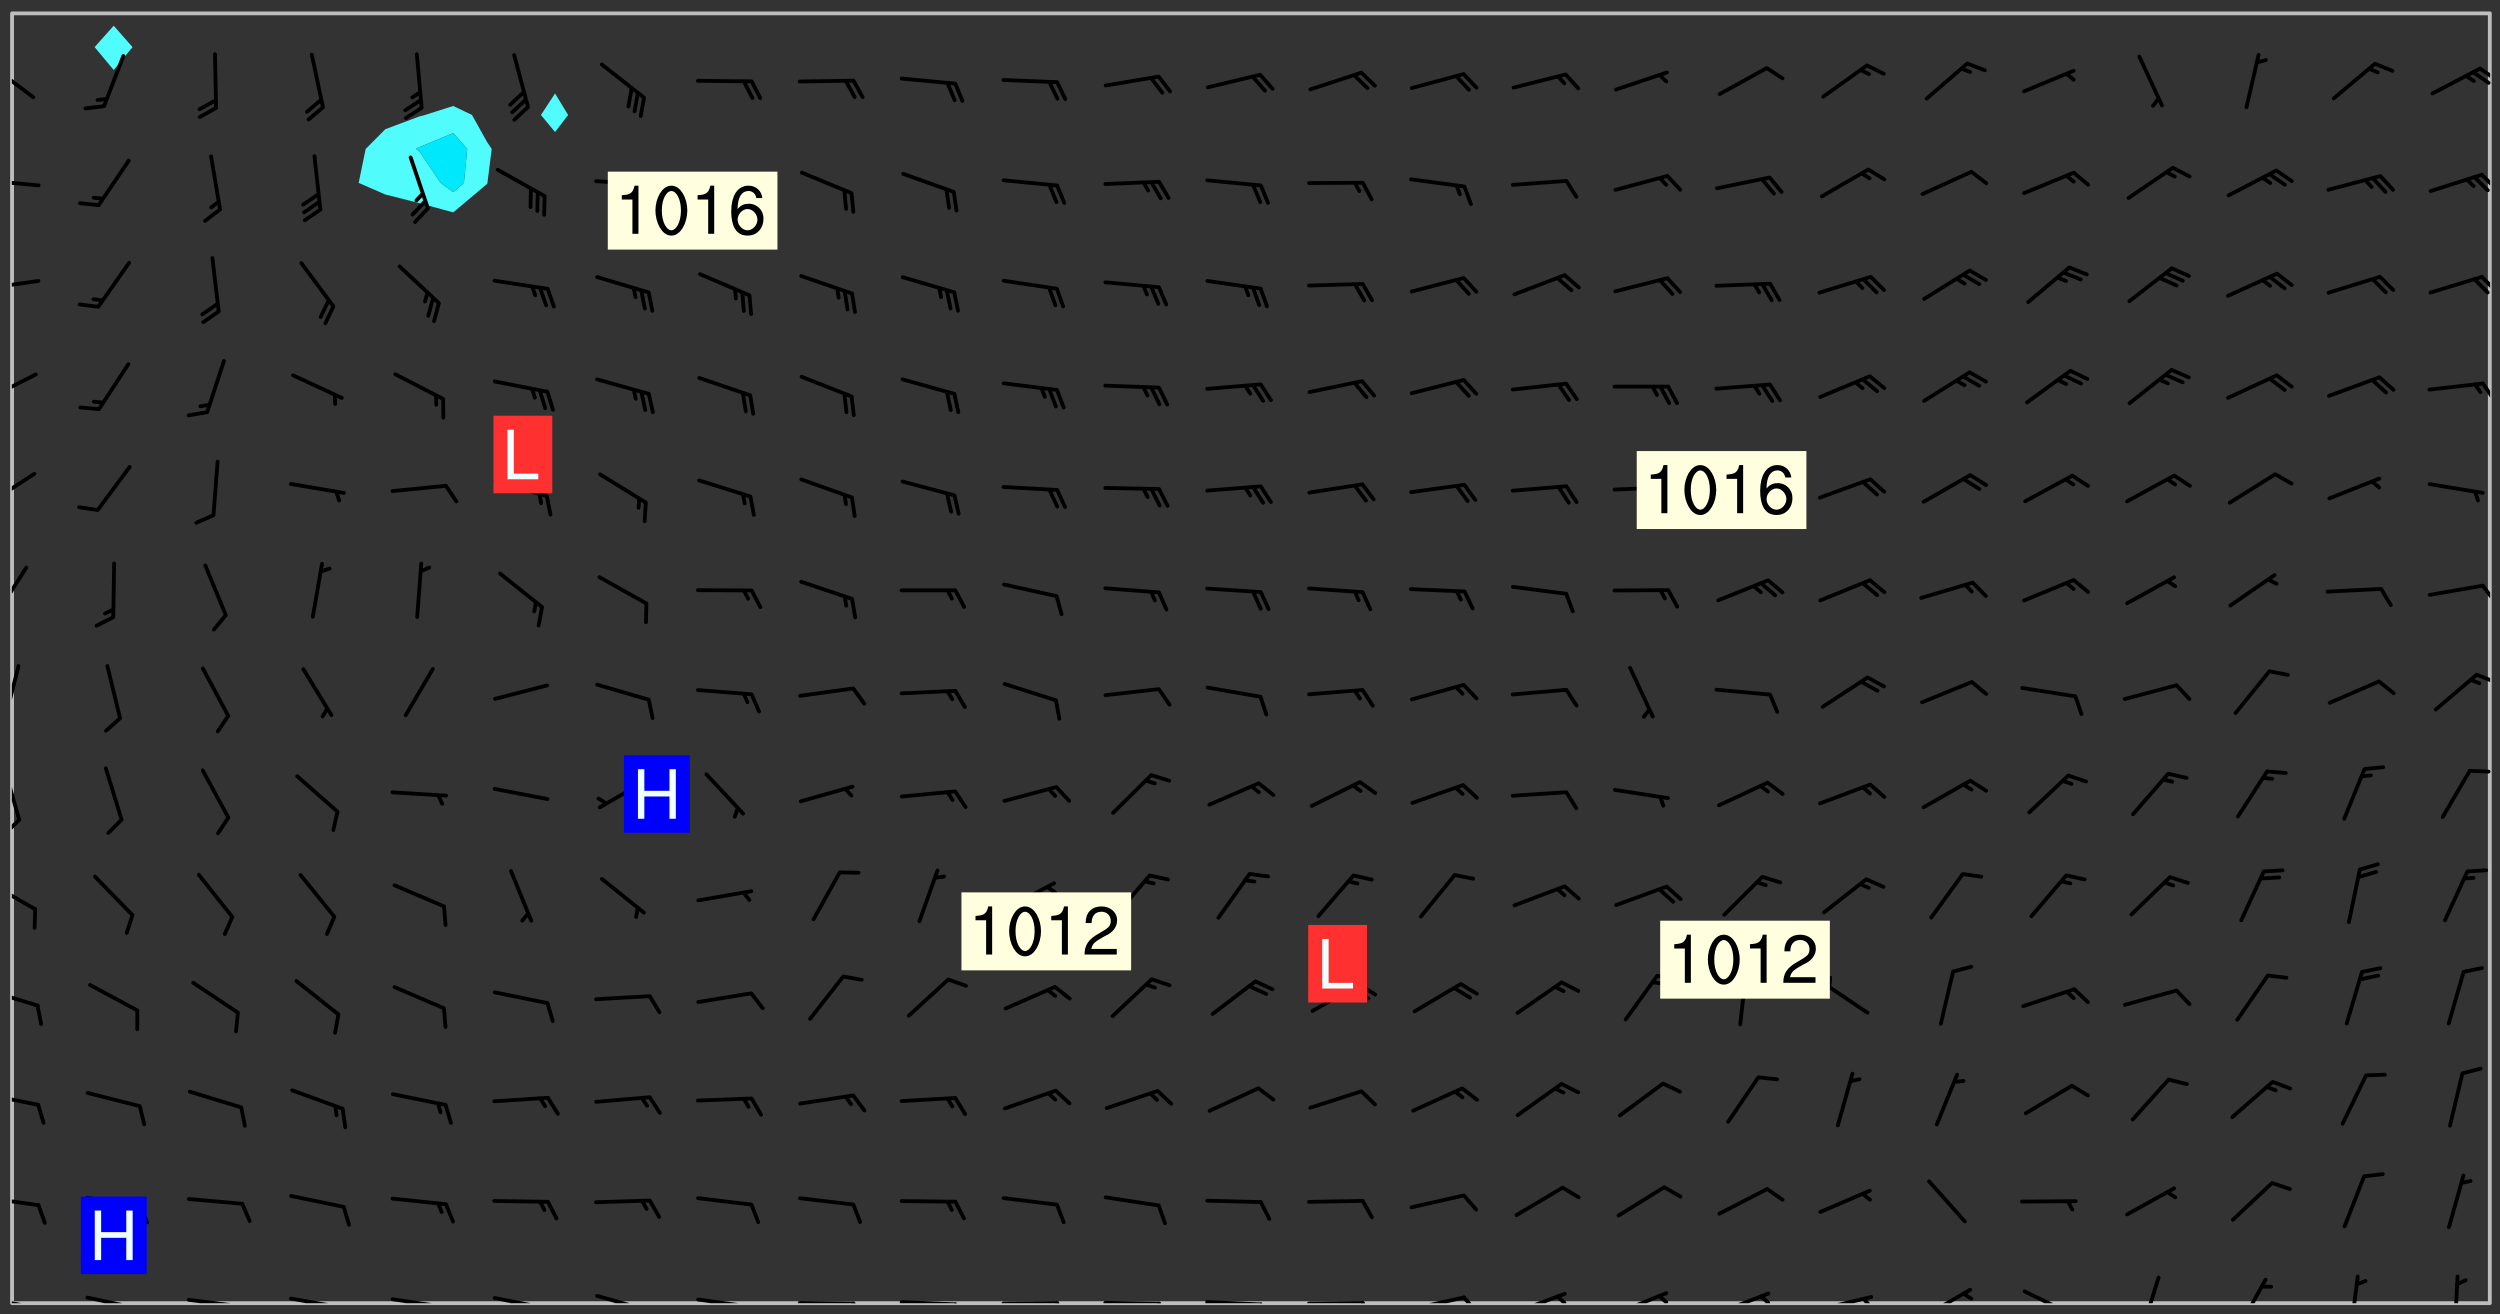 <svg xmlns="http://www.w3.org/2000/svg" role="img" xmlns:xlink="http://www.w3.org/1999/xlink" viewBox="142.45 309.95 326.84 171.84"><rect x="142.45" y="309.95" width="326.84" height="171.84" fill="#333333" stroke="none"/><defs><clipPath id="a"><path d="M144 311.672h1v168.656h-1zm0 0"/></clipPath><clipPath id="b"><path d="M144 311.672h324v168.656H144zm0 0"/></clipPath><clipPath id="c"><path d="M467 311.672h1v168.656h-1zm0 0"/></clipPath><clipPath id="d"><path d="M144 479h4v1.328h-4zm0 0"/></clipPath><clipPath id="e"><path d="M147 480h2v.328h-2zm0 0"/></clipPath><clipPath id="f"><path d="M146 480h2v.328h-2zm0 0"/></clipPath><clipPath id="g"><path d="M153 479h8v1.328h-8zm0 0"/></clipPath><clipPath id="h"><path d="M160 480h2v.328h-2zm0 0"/></clipPath><clipPath id="i"><path d="M166 479h9v1.328h-9zm0 0"/></clipPath><clipPath id="j"><path d="M173 480h3v.328h-3zm0 0"/></clipPath><clipPath id="k"><path d="M180 479h8v1.328h-8zm0 0"/></clipPath><clipPath id="l"><path d="M187 480h2v.328h-2zm0 0"/></clipPath><clipPath id="m"><path d="M193 479h8v1.328h-8zm0 0"/></clipPath><clipPath id="n"><path d="M200 480h2v.328h-2zm0 0"/></clipPath><clipPath id="o"><path d="M199 480h2v.328h-2zm0 0"/></clipPath><clipPath id="p"><path d="M206 479h9v1.328h-9zm0 0"/></clipPath><clipPath id="q"><path d="M213 480h2v.328h-2zm0 0"/></clipPath><clipPath id="r"><path d="M220 479h8v1.328h-8zm0 0"/></clipPath><clipPath id="s"><path d="M233 479h8v1.328h-8zm0 0"/></clipPath><clipPath id="t"><path d="M240 480h2v.328h-2zm0 0"/></clipPath><clipPath id="u"><path d="M246 480h9v.328h-9zm0 0"/></clipPath><clipPath id="v"><path d="M253 480h3v.328h-3zm0 0"/></clipPath><clipPath id="w"><path d="M260 479h8v1.328h-8zm0 0"/></clipPath><clipPath id="x"><path d="M267 480h2v.328h-2zm0 0"/></clipPath><clipPath id="y"><path d="M273 480h8v.328h-8zm0 0"/></clipPath><clipPath id="z"><path d="M280 480h3v.328h-3zm0 0"/></clipPath><clipPath id="A"><path d="M286 480h9v.328h-9zm0 0"/></clipPath><clipPath id="B"><path d="M293 480h3v.328h-3zm0 0"/></clipPath><clipPath id="C"><path d="M300 479h8v1.328h-8zm0 0"/></clipPath><clipPath id="D"><path d="M307 480h2v.328h-2zm0 0"/></clipPath><clipPath id="E"><path d="M313 480h8v.328h-8zm0 0"/></clipPath><clipPath id="F"><path d="M320 480h3v.328h-3zm0 0"/></clipPath><clipPath id="G"><path d="M326 479h9v1.328h-9zm0 0"/></clipPath><clipPath id="H"><path d="M333 479h3v1.328h-3zm0 0"/></clipPath><clipPath id="I"><path d="M340 478h8v2.328h-8zm0 0"/></clipPath><clipPath id="J"><path d="M345 479h3v1.328h-3zm0 0"/></clipPath><clipPath id="K"><path d="M353 478h8v2.328h-8zm0 0"/></clipPath><clipPath id="L"><path d="M359 479h2v1.328h-2zm0 0"/></clipPath><clipPath id="M"><path d="M366 478h8v2.328h-8zm0 0"/></clipPath><clipPath id="N"><path d="M372 479h2v1.328h-2zm0 0"/></clipPath><clipPath id="O"><path d="M380 479h8v1.328h-8zm0 0"/></clipPath><clipPath id="P"><path d="M385 479h3v1.328h-3zm0 0"/></clipPath><clipPath id="Q"><path d="M393 478h8v2.328h-8zm0 0"/></clipPath><clipPath id="R"><path d="M406 478h8v2.328h-8zm0 0"/></clipPath><clipPath id="S"><path d="M422 476h3v4.328h-3zm0 0"/></clipPath><clipPath id="T"><path d="M434 477h5v3.328h-5zm0 0"/></clipPath><clipPath id="U"><path d="M449 476h2v4.328h-2zm0 0"/></clipPath><clipPath id="V"><path d="M463 476h1v4.328h-1zm0 0"/></clipPath><clipPath id="W"><path d="M144 466h4v2h-4zm0 0"/></clipPath><clipPath id="X"><path d="M144 452h4v3h-4zm0 0"/></clipPath><clipPath id="Y"><path d="M144 439h4v3h-4zm0 0"/></clipPath><clipPath id="Z"><path d="M144 425h4v5h-4zm0 0"/></clipPath><clipPath id="aa"><path d="M144 410h2v8h-2zm0 0"/></clipPath><clipPath id="ab"><path d="M144 416h2v4h-2zm0 0"/></clipPath><clipPath id="ac"><path d="M465 410h3v2h-3zm0 0"/></clipPath><clipPath id="ad"><path d="M144 396h2v9h-2zm0 0"/></clipPath><clipPath id="ae"><path d="M465 397h3v3h-3zm0 0"/></clipPath><clipPath id="af"><path d="M144 383h3v8h-3zm0 0"/></clipPath><clipPath id="ag"><path d="M466 386h2v3h-2zm0 0"/></clipPath><clipPath id="ah"><path d="M144 371h4v5h-4zm0 0"/></clipPath><clipPath id="ai"><path d="M144 358h4v5h-4zm0 0"/></clipPath><clipPath id="aj"><path d="M466 359h2v4h-2zm0 0"/></clipPath><clipPath id="ak"><path d="M144 346h4v2h-4zm0 0"/></clipPath><clipPath id="al"><path d="M466 345h2v4h-2zm0 0"/></clipPath><clipPath id="am"><path d="M144 333h4v2h-4zm0 0"/></clipPath><clipPath id="an"><path d="M466 332h2v3h-2zm0 0"/></clipPath><clipPath id="ao"><path d="M144 318h4v5h-4zm0 0"/></clipPath><clipPath id="ap"><path d="M466 318h2v3h-2zm0 0"/></clipPath><clipPath id="aq"><path d="M465 319h3v3h-3zm0 0"/></clipPath><g id="ar" clip-path="url(#clip1)"><path fill="#fff" fill-opacity="0" fill-rule="evenodd" d="M0 0h1000v1000H0zm0 0"/><path fill="#d3d3d3" fill-opacity="0" fill-rule="evenodd" d="M162.152 355.867l-.234.293.059.234.117.172.176.234.293.348.113.059.117-.172.059-.234.176-.176.465-.176h.699l.234.293.289.816.059.176.176.23.352.234.699.699.172.176.234.348.234.41.289.582.41.465.23.234.234.176.117.23.176.293.172 1.164v.234l.059.289.059.117.117.117.348.41.117.172.176.176.176.234.117.172.172.352.059.234.234.406.234-.059-.176.176-.059.93h-.582l-.234-.113-.348.113-.117.117-.059.293-.059.176-.117.172-.465.293-.059.234-.059.113v.645l.059.172v.41l.059.059v.406l.059.406.117.176.059.059.23.641-.059.293v.699l-.059.582v.234l-.059.23-.055.352v1.922l.055.117h.426l-.367.117-.023.352.891 1.168 1.742.539 1.34.359v.539l.09.809.535.715 1.52.27.891-.086.09 1.164.535.18 1.16-.18 2.055-.984 1.16-.363 1.879-.176 1.695-.18-.18.719-1.516.086-1.25.09-.805.27-1.074.809.27.719.535.898-.18.625-.266.809.266 1.078.625.898.805.18 1.25-.18-.266.723.098.504.055.293v.172l.059.293v.406l.176.117.352.117h.406l.293-.176.113-.117.059-.117.117-.23.059-.176.352-.465.23-.176.176-.059.176.059.059.176.117.988.055.469.059.172.117.234.176.059.816.059h.289l.117.234.059.406.059.352v1.105l.117.293.117.348.289.699.176.352.582.754.352.176.172.059.469.234.641.465.348.234.293.176.293.055.23.062.816.348.293.176.113.172.352.352.117.176.523.641v.289l.059.352v.348l.059.352.059.289.117.059.172.059h.176l.582.234.176.117.176.289.176.234.113.234.293.23.117.117v.41l.059.055.289.234.234.117.059.117.117.172.059.117.23.234.059.176.234.059.117.059-.117.113-.059.117v.117l-.117.293-.117.289v.582l.176.117.117.059.059.117.117.117.113.059.176.348.059.352.059.406v.176l-.059.176-.117.699v.172l.117.176.293.293h.406l.176.117.117.172.117.293v.234h-.527l-.23-.234h-.234l-.176.059-.059.699.059.348.117.176.176.41.117.23.289.469.176.055h.523l.234.059.758.641.059.293v.234l.059.059.23.348v.352l-.117.172v.293l.293.289.293.176.172.059.293.176.293.117.582.406.289.234.293.176.219.16.016.012.23.176.641.523.176.234.117.176.176.176.113.172v.641l.117.176.469.117.582.117.234.059.23.113.293.117.113.059.586.352.289.172.176.062.176.055.176.059.699.352.289.176.234.055.289.176.234.117.641.406.293.117.172.059.234.059.41.059.23.059.234.117.059.172-.41.176.469.059.059.293.113.234.176.055.234.059.176.059.406.117.641.234.117.172.059.234v.176l-.059.117-.059.406.234.234.117.059.348.117.641.23.176.117.289.117.176.176.234.465.582 1.105.176.176.348.176.176.117.352.117 1.047.523.234.059.465.113.293.059.465.176.758.582.234.234.348.465.176.176.289.234.816.699.293.176.289.289.293.176.293.289.695.641.176.176.293.234.289.234.469.289.641.582.348.234.234.293.348.348.352.465.934.992.348.406.117.176.234.059.113.117.645.176.23.113.234.059.293.176.23.117.934.699.406.406.234.176.406.176.234.117.816.348.348.234.234.117.293.289.23.117.758.352.352.172.23.059.293.117.234.059.871.176h.816l.469.23.172.059.875.699.465.117.293.059.176.059.23.059.469.059.348.059.352.059.406.059h.293l.172.059v.23l.176.176h.293l.348.059.352.059.699.117h.641l.465-.234.293-.176.172-.117.41-.172.289-.176.934-.465.469-.293.523-.293.465-.172.465-.176 1.051-.465.289-.117.41-.117.289-.117.527-.176 1.516-.699.582-.348.289-.059.293-.059.348-.117.875-.23.352-.117h.113l.234-.059.875-.234.234-.059h.812l.352-.059.816-.117.172-.059.352-.055.293-.059.23-.059.816-.176.176-.059h.348l.234-.059.465-.117.758-.172.234-.059h.348l.41-.117.289-.059 1.285-.059h.289l.41-.059.23-.059h.176l.875-.117h.406l.41-.117h.348l.352-.113.871-.059h1.75l1.047.289.41.117.289.117.352.117.289.117 1.051.172.289.059h.293l.293.059.172.059.41.059.172.059.117.059h.117l.117.059.352.059h.113l.41.066 1.922.395 1.926.395 1.52.449 1.695.719 2.145.805 1.605-.719 1.43-.805 1.16-1.078 1.25-.449 3.035-.719 1.875-.359 2.145-1.348 2.234-1.254 2.5-1.258 1.695-.449 1.785-.18 1.16-.27.625.539 1.34-.27.715-.988.984-1.344.445-.18.805-.359 1.875-.539 1.785-.449 1.25-.27 1.16-.09 1.699-.09 1.961-.27 1.25-.09h.539l.625-.09h.891l2.145-.18 2.41-.18 2.59-.09 1.695.18 1.609.09 1.43.359 1.16.719 1.875.988 1.16 1.527.266.715.629.09.355.898.535.539.535 1.527 1.074.359h.535l-.805.535.09 1.707.715 2.695.891.805.895.988.715 1.258 1.785.539 1.52-.18.355 1.344 1.609-.805.98-.539.27.27.316-.215.219-.145.801.449.449-.359h.355l.535-.27.539-.719.535-.27.625-.988 1.16.449.84.371 1.395.617 1.695-.18h1.605l1.785.09.18-1.707.535-1.344.805.27.492.848.402.406-.09.539v.359l.715.449.711-.27h1.43l.359.988.445 1.258.715 1.344 1.25.629 1.695.629.715-.18.18-.539.98-.09.449.359.086 1.258-.266.629-.535.18v.539l.715.984.266.539.984.988.801 1.078-.266.359-.09.898-.625 2.332-.355 2.066-.09 1.793-.18.719-.09.539v1.438l-.98 1.883-.359 1.707-.535.898-.805 1.168-.266.539 2.055 1.254.086.359-.355.539-.09-.18v.809l.09 1.438-.445.715-1.074.094-.266.715.535.898.805.719 1.16.809 1.34.27.445.359-.355.449-1.789-.09-1.25-.449-.715-.719-.625-.09-.176 3.59-.188 1.309h89.359V311.703h-55.27v49.082l.762.125 3.289.543 2.023 2.836v2.754l2.352.332 2.348.332h4.051l-1.379 4.16-2.023.707-2.023.703-.543.344-2.594 1.617-.188.117-2.023-2.078-.73-2.742-2.672-2.078-1.375-3.5-.066-.082-1.957-2.672 2.75-1.418v-49.082H294.422v91.414l.117.031.133.012.074.074.105.047.09.059.086.059.09.059.297.297.059.09.031.117.027.117.016.137-.031.117-.059.09-.059.086-.043.105-.047.102-.027.121v.145l.176.27.148.148.074.086.074.074.043.105.062.09.059.086.043.105.059.09.047.102.043.105.059.086.117.18.074.074.062.086.059.09.043.105.059.09.059.086.062.09.059.09.043.102.117.18.074.074.059.086.074.074.09.059.105.047h.148l.133-.016.133.016.102-.047.074-.074.047-.102-.016-.133v-.148l-.047-.105-.027-.117-.047-.102-.027-.121-.043-.102-.062-.09-.043-.102-.043-.105-.031-.117-.016-.133-.012-.137.086-.059.059-.086.121-.031.043.105.016.133v.117l.059.102.059.09.09.059.148.148.059.09.043.105-.012.102.086.059.105.047.086.059.09.059.074.074-.117.027-.105.047-.086.059-.074.074-.059.09-.062.086-.027.121-.047.102-.043.105-.031.117-.012.133-.016.133v.148l.027.117.047.105.043.102.059.09.074.074.09.059.074.074.09.059.059.09.043.105.047.102.117.031.133.016h.148l.117-.031.105.043.043.105.047.102.027.121L299.5 410l.027.117.031.121.027.117.105.043.102.047.133-.016.148.148.062.086.074.074.07.074.09.062.105.043.102.043.117.031.137.016.117-.031.074-.074.027-.117-.012-.133-.031-.121-.027-.117.043-.105h.117l.09.062.117.027h.148l.133.016h.148l.133.016.133-.016h.148l.133-.016.133-.012.137.012.117-.027.133-.016.191-.059-.059.176-.016.133-.027.121-.016.133-.059.086-.133.016-.105.047-.105.043-.117.031-.117.027-.266.031h-.148l-.133.016-.074.074.059.086.148.148.117.18.074.07.09.062.09.059.086.059.09.059.102.043.105.062.105.043.086.059.105.047.102.043.18.117.059.09-.043.102-.047.105.016.133.223.223.059.09.043.102.031.121.043.102.016.133.031.117.012.137.031.117.148.148.102.043.105.043.117.031.133.016.137.016h.117l.117-.031.09-.059.043-.105.047-.102.043-.105.031-.117.012-.133v-.148l-.012-.133-.016-.133-.031-.117-.043-.105-.047-.105-.043-.102-.043-.105-.016-.133.016-.133.027-.117.031-.117.027-.121.047-.102.09-.059.086-.062.074-.074.09-.059.223-.223.059-.086.074-.074.117-.18.059-.086v-.148l-.074-.074-.102-.047-.105-.043-.102-.043-.059-.09-.047-.105-.027-.117.09-.059.117-.031.102-.043.18-.117.148-.148.012-.133-.012-.105-.09-.059-.133.016h-.148l-.133.016-.133-.016-.121-.031-.086-.059-.074-.074-.059-.09-.062-.086-.117-.18-.059-.086.031-.121.086-.059.121-.031.059-.086v-.121l-.031-.117-.059-.09-.059-.086-.047-.105-.027-.117-.016-.133.059-.09.074-.074.09-.059.117-.18.074-.074.059-.086.148-.148.121-.031.133-.016.133.016.074.074.043.105.016.133-.031.117-.117.031-.133.012-.148.148-.043.105-.047.102-.027.121-.031.117v.148l.031.117.043.105.059.09.074.07.074.074.117.031.121.027.117-.027.133-.016h.117l.09.059.074.074.047.105.059.086.102.047.133.016.105.043.086.059-.012.105-.074.074-.18.117-.059.09-.09.059-.07.074-.074.074-.062.09-.027.117-.016.133.016.133-.016.133v.148l.016.133.027.117.031.121.074.074.09.059.086.059.09.059.117.031v.086l-.102.047-.09.059-.266.031-.117.027h-.148l-.105.043-.102.047-.059.09-.062.234-.012.133-.031.121-.016.133v.293l-.012.133.012.137.016.133.133.016.133.012.121.031.086.059.074.074.047.105.043.102.016.133v.445l-.016.133v.445l.031.266.027.117.016.133.031.117.086.211.031.266v.148l-.031.117-.027.117-.031.121-.027.117-.031.117-.031.121-.012.133-.016.133.09.059.117-.031.102.016.047.105-.031.266v.441l-.043.105-.047.105-.043.102-.043.105-.059.086-.031.121-.043.117-.031.117-.016.133.016.133.059.09.105.047.086.059.059.086-.012.137-.031.117-.043.102v.445l-.016.133v.148l-.031.117-.043.105-.027.117-.047.105-.043.102-.031.121-.027.117-.031.133-.031.117-.027.117-.043.105-.031.117-.031.121-.012.133-.016.133v.297l.027.117v.148l.047.398.027.117.059.09.121.031h.148l.133-.016.059.09v.117l-.059.09-.09.059-.102.043-.105.047-.09.059-.086.059-.137.016-.117-.031-.133-.016-.102.047-.062.086-.012.137-.016.133-.031.117-.027.117-.016.133-.031.121v.297l.016.133.031.117v.148l.012.133v.148l-.027.117-.047.102-.027.121-.031.117-.059.09-.074.074-.102.043-.105.047-.117.027-.121.031-.102-.047.059-.086.105-.047.027-.117.031-.117.027-.121.031-.117v-.148l.016-.133-.031-.117-.043-.105-.105.016-.074.074-.102.043-.09.062-.074.074-.043.102-.016.133-.031.117L304.25 426l-.031.117-.027.117-.031.121-.027.117-.031.117-.043.105-.09.059h-.09l-.117-.031-.031-.086.016-.137-.031-.117v-.148l-.012-.133v-.148l-.062-.234-.027-.121-.043-.102-.047-.105-.059-.086-.059-.09-.043-.105-.062-.086-.148-.148-.07-.074-.105-.047-.105-.043-.102-.043-.297-.297-.09-.074-.086-.059-.105-.043-.09-.062-.086-.059-.105-.043-.09-.059-.086-.062-.074-.07-.105-.047-.086-.059-.105-.043-.09-.062-.102-.043-.105-.043-.086-.059-.105-.047-.105-.043-.102-.047-.09-.059-.102-.043-.105-.043-.09-.062-.117-.027-.133-.016-.133.016H299.75l-.133.016-.117-.031-.09-.059-.074-.074-.09-.059-.102-.047h-.148l-.121-.027-.102-.043-.074-.074-.117-.18-.09-.059-.102-.043-.09-.062-.105-.043-.09-.059-.086-.059-.105-.047-.059-.086-.059-.09-.043-.105-.047-.102-.074-.074-.086-.059-.074-.074-.09-.059-.223-.223-.043-.105-.031-.266.105-.043h.145l.105.043.074.074.09.059.086.059.105.047.09.059.148.148.07.074.148.148.062.086.074.074.086.059.074.074.09.062.09.059.086.059.27.176.102.047.105.043.102.043.047-.074.059-.086.074-.074.07-.074.105.043.074.074.059.09.043.102.047.105.043.105.121.027.117-.027.074-.09.043-.105.059-.09.074-.074.105-.043.117-.027.133.012.09.059.148.148.059.09.043.105.047.102.043.105.043.102.105.047.105.043.133.016.086-.059.059-.09.074-.074.105-.043.117.027.105.047.102.043.105.043.102.047.18.117v.117l-.016.133.016.133.016.137.059.086.102.047.121.027.117.031h.148l.117-.031.059-.09.18-.117.059-.09.074-.074.059-.086.117-.18.18-.117.117.031.09.059.043.074-.016.133v.117l.09.059h.148l.133-.016.133-.012.266-.031.105-.043.117-.031.121-.027.074-.074.07-.074.062-.09-.016-.105-.047-.102-.102-.043-.105-.016-.117.027-.266.031h-.148l-.074-.074-.09-.059-.117-.031-.117-.027-.133-.016h-.148l-.133.016h-.297l-.105-.047-.148-.148-.043-.102-.059-.09.223-.223.086-.059.105-.043.117-.031.133-.016.133.016.137.016.102.043.133-.012.09-.062.102-.043.062-.09-.047-.102-.09-.059-.117-.031-.102-.043-.059-.09-.062-.09v-.117l.016-.133.105-.047.074-.07v-.121l-.09-.059-.031-.117.09-.059.074-.074.043-.105.059-.09.047-.102.016-.133v-.148l-.047-.105-.043-.102-.09-.059-.133-.016-.102-.043-.137-.016-.117-.031h-.445l-.133-.016-.133-.012-.133-.016-.117-.031h-.148l-.133-.016-.133-.012-.266-.031-.121-.043-.086-.059-.074-.074v-.148l.012-.133.105-.047.102-.043.133-.016h.152l.133-.016h.293l.121.031.102.043.09.059.234.062.121-.047.09-.059.102-.043.133-.016.105.043.102.047.133.012.121-.027h.145l.121-.031.117-.027.105-.047.074-.074.086-.059.148-.148.059-.086.047-.105.027-.117.016-.105-.102-.043-.09-.059-.117-.031-.105-.043-.09-.062-.074-.086-.074-.074-.102-.043-.105-.047-.102-.043-.059-.09-.047-.102-.086-.211-.062-.086-.059-.09-.074-.074-.086-.059h-.27l-.117.031-.09.059-.102.043-.133.016-.105-.016-.027-.117-.062-.09-.117-.031-.102-.043-.148-.148-.031-.117-.016-.105.074-.074.18-.117.117-.027.117-.031.137.016.102.043.105.043.102.047.105.043.117.031.133.016.117.027.133.016.105-.016.09-.059-.074-.074-.105-.043-.074-.074-.074-.09-.148-.148-.086-.059-.09-.059-.074-.074-.09-.059-.102-.047-.121-.027-.102-.047-.105-.043-.117-.031-.102-.043-.121-.031h-.148l-.117.031-.105.043-.086.062-.18.117-.086.059-.09.059-.105.047-.086.059-.105.043-.102.043-.105.047-.074.074-.059.09-.059.086-.047.105-.059.086-.074.074-.133-.012-.117-.031h-.117l-.074.074-.09.059-.074.074-.09.059-.086.059-.105.047-.102.043-.137.016-.102-.043-.148-.148-.105-.047h-.086l-.105.047-.102.043-.121.031-.117-.031-.074-.074v-.117l.031-.121.074-.07.059-.09.074-.074.117-.031.105-.043h.293l.133-.016.137-.016.102-.043.09-.059.102-.047.09-.059.133-.012.09.059.133.012.09-.059.086-.059.105-.043.09-.059.086-.062.09-.059.148-.148.059-.086.059-.09.105-.043.133-.016.117.027.121.031.059-.059.059-.09.031-.266.027-.117.105.012.133.016.102-.043.09-.059.059-.09.074-.074.059-.09.047-.102.012-.133-.012-.133-.047-.105-.148-.148-.059-.09-.059-.086-.043-.105v-.445l.016-.133v-.148l.012-.133-.059-.059-.09.059-.102-.043-.18-.117-.086-.059-.062-.09-.059-.09-.074-.074-.086-.059-.121.031-.102.012-.105.047-.086.059-.105.043-.148.148-.09.059-.086.059-.09.062-.105.043-.133.016v-.121l.105-.043.117-.031.074-.07.043-.105v-.148l-.027-.117-.148-.148-.133-.016h-.148l-.117.031-.105.043-.102.043-.09.062-.117.027-.074-.074.012-.133-.043-.102-.043-.105-.09-.059-.117.027-.121.031-.117.031-.102.043-.121.031-.102.043-.105.043-.09.059-.102.016v-.117l.016-.133-.059-.09-.074.043-.148.148-.059.09-.074.074-.047.105-.043.102-.074.074-.059.09-.074.074-.059.086-.074.074-.09.062-.074.07-.074.074-.102.016-.133.016-.105-.043v-.121l.148-.148.043-.102.059-.09.047-.102.043-.105.059-.09.031-.117.043-.102.031-.121.027-.117.047-.105.043-.102.043-.105.074-.07.09-.062.09-.059.102-.043h.297l.266-.031.105-.043-.074-.074-.117-.031-.105-.043-.09-.059-.102-.047-.09-.059-.102-.043-.105-.043-.09-.062-.086-.059-.105-.043-.102-.043-.121-.031-.117-.031-.102-.043L297.5 410.25l-.102-.043-.09-.059-.043-.105-.016-.133.102-.043.133-.016.137.016.133-.016.102-.043.059-.09.016-.105-.09-.059-.074-.074-.102-.043-.09-.059-.148-.148-.043-.105-.016-.133v-.293l-.059-.09-.09-.059-.074-.074-.043-.105-.031-.117-.059-.09-.074-.074-.117-.027-.074-.074-.09-.059-.09-.062-.086-.059-.074-.074-.059-.086-.047-.105-.086-.059-.148-.148-.195-.059-.133.016-.102.043-.074.074-.047.102-.043.105-.059.09-.059.086-.297.297-.09.059h-.086l-.062-.086-.043-.105.031-.117.059-.09.027-.117-.012-.133-.09-.062-.105.047-.117.027-.117.031-.27.176-.102.047-.117.027-.105.047-.09.059-.102.043-.059-.086-.047-.105.016-.133.047-.105.07-.074.074-.07.059-.09v-.148l-.043-.105h-.238l-.102.047-.031.117-.027.117-.031.121-.074.043-.133.016-.074-.047-.043-.102-.043-.105-.047-.102-.043-.105-.121.031-.102.043-.133.016-.117.031-.105.043-.09.059-.102.047-.121.027-.133.016-.102-.043-.059-.09-.047-.105-.043-.102-.043-.105v-.117l.059-.09.086-.059.18-.117.102-.047.105-.043.105-.059.102-.043.09-.062.102-.043.105-.059.102-.047.09-.059.105-.043.102-.043.09-.062.102-.043.137-.016.117.031.102.043.121.031.102.043.105.047.102.043.105.043.102.047.105.043.102.043.105.047.086.059.105.043.117.031.105.043.102.047.09.059.105.043.102.043.105.047.117.027.102.047.121.027h.148l.086-.059.016-.102.059-.09-.027-.117-.074-.074-.117-.18-.074-.074-.09-.074-.18-.117-.086-.059-.105-.043-.102-.047-.27-.176-.059-.09-.074-.074-.059-.09-.043-.102-.031-.117-.016-.137v-.562l-.012-.133-.016-.133-.031-.117-.016-.133-.012-.133-.031-.121-.223-.223-.059-.086-.016-.105.031-.117.133-.016v-91.414H172.992v1.453l-.059.234-.352 1.051-.172.523-.117.348-.176.41-.117.172-.234.293-.23.059h-.352l-.117.059-.23.406v.293l.117.176.23.23.117.234.641.758.293.465.176.234.23.352.234.348.641.816.176.465.172.41.117.695.176.469.117 1.398.059.465v.875l.117 1.047v4.781l-.059.465-.352 1.281-.176.523-.113.41-.352.93L172.934 336l-.234.582-.117.176-.172.348-.176.406-.352.816-.059.293-.113.293-.117.289-.059.176-.117.875-.059.406-.059.117-.059.176-.059.172-.23.527-.117.172v.234l-.117.234-.059.172-.176.586v.289l-.059.176v.293l-.059.113-.059.527v.172l-.055.234v2.621l-.176.816-.117.176-.176.234-.117.172-.113.234-.586.934-.23.289-.293.465-.176.234-.289.352-.352.699-.113.23-.176.41-.176.23-.406.527-.816.699-.293.172-.289.234-.176.117-.176.176-.523.406-.527.176-.172.176-.234.055-.641.176h-.758m12.211 31.023l-1.074.449.359.895 1.25-.715.445-.539-.98-.09"/><path fill="#d3d3d3" fill-opacity="0" fill-rule="evenodd" d="M201.508 416.598h-.895l.449.629.98.359.805-.09.445-.988-.176.09-.715-.355-.895.355m154.621 59.07l-.059-.523v-.293l.113-.293.059-.23.469-.469h.113l.117-.113.117-.059h.176l.234-.059h.348l.234.059.117.059.23.172.059.176.117.582v.293l-.117.176-.172.289-.176.176-.527.523-.23.234-.117.059h-.176l-.117-.059-.406-.293-.176-.117-.117-.059-.059-.113-.055-.117m6.641-10.957l-.059-.172v-1.109l.059-.172.176-.059.172-.059h.176l.234-.059.117.059.059.699-.059.172-.117.176-.117.059-.234.523-.113.059h-.234l-.059-.117m9.613-14.391l-.117-.176v-.699l.293-.875.117-.172.176-.352.113-.23.117-.293.352-.758.117-.23.172-.234h.176l.117-.059h.641l.117.059.234.234.172.113.352.293.117.117.113.176v.113l.117.059.117.117v.699l-.059.176v.23l-.059.176-.348 1.051-.117.23-.117.234-.117.059-.23.234-.641.289h-.875l-.41-.117-.641-.465"/><path fill="none" stroke="#bebebe" stroke-linecap="round" stroke-linejoin="round" stroke-miterlimit="10" stroke-width=".5" d="M467.957 311.695H144.027v168.625h323.93v-168.625"/><g clip-path="url(#a)"><path fill="#fff" fill-opacity="0" fill-rule="evenodd" d="M144 475.891v4.438h.004H144V311.672h.004H144v164.219"/></g><g clip-path="url(#b)"><path fill="#fff" fill-opacity="0" fill-rule="evenodd" d="M144.004 480.328V311.672h13.312v1.641l-2.496 2.797 2.496 2.996 2.461-2.996-2.461-2.797v-1.641h44.383v12.133L198 324.984l-.738.195-4.441 1.664-2.566 2.582-.914 4.438 3.48 1.512 4.441 1.129 4.438 1.215 4.438-3.73.035-.125.562-4.438-.598-.895-1.977-3.547-2.461-1.18v-12.133h13.316v10.496l-1.848 2.816 1.848 2.227 1.707-2.227-1.707-2.816v-10.496h252.98v168.656H144.004"/></g><path fill="#50fcfc" fill-rule="evenodd" d="M157.316 319.105l-2.496-2.996 2.496-2.797 2.461 2.797-2.461 2.996m35.504 16.27l-3.48-1.512.914-4.438 2.566-2.582 4.441-1.664.738-.195 3.699-1.18v3.539l-4.438 1.859-.441.223.441.289 2.797 4.148 1.641 1.215 1.402-1.215.43-4.438-1.832-2.082v-3.539l2.461 1.18 1.977 3.547.598.895-.562 4.438-.035.125-4.438 3.73-4.438-1.215-4.441-1.129"/><path fill="#00e8fc" fill-rule="evenodd" d="M197.262 329.715l-.441-.289.441-.223 4.438-1.859 1.832 2.082-.43 4.438-1.402 1.215-1.641-1.215-2.797-4.148"/><path fill="#50fcfc" fill-rule="evenodd" d="M215.016 327.211l-1.848-2.227 1.848-2.816 1.707 2.816-1.707 2.227"/><g clip-path="url(#c)"><path fill="#fff" fill-opacity="0" fill-rule="evenodd" d="M467.996 480.328H468V311.672h-.004H468v168.656h-.004"/></g><g clip-path="url(#d)"><path fill="none" stroke="#000" stroke-linecap="round" stroke-linejoin="round" stroke-miterlimit="10" stroke-width=".5" d="M147.445 481.02l-6.891-1.379"/></g><g clip-path="url(#e)"><path fill="none" stroke="#000" stroke-linecap="round" stroke-linejoin="round" stroke-miterlimit="10" stroke-width=".5" d="M147.445 481.02l.703 2.352"/></g><g clip-path="url(#f)"><path fill="none" stroke="#000" stroke-linecap="round" stroke-linejoin="round" stroke-miterlimit="10" stroke-width=".5" d="M146.441 480.816l.352 1.176"/></g><g clip-path="url(#g)"><path fill="none" stroke="#000" stroke-linecap="round" stroke-linejoin="round" stroke-miterlimit="10" stroke-width=".5" d="M160.75 481.07l-6.871-1.48"/></g><g clip-path="url(#h)"><path fill="none" stroke="#000" stroke-linecap="round" stroke-linejoin="round" stroke-miterlimit="10" stroke-width=".5" d="M160.75 481.07l.672 2.359"/></g><g clip-path="url(#i)"><path fill="none" stroke="#000" stroke-linecap="round" stroke-linejoin="round" stroke-miterlimit="10" stroke-width=".5" d="M174.117 480.77l-6.973-.883"/></g><g clip-path="url(#j)"><path fill="none" stroke="#000" stroke-linecap="round" stroke-linejoin="round" stroke-miterlimit="10" stroke-width=".5" d="M174.117 480.77l.871 2.293"/></g><g clip-path="url(#k)"><path fill="none" stroke="#000" stroke-linecap="round" stroke-linejoin="round" stroke-miterlimit="10" stroke-width=".5" d="M187.406 480.938l-6.922-1.215"/></g><g clip-path="url(#l)"><path fill="none" stroke="#000" stroke-linecap="round" stroke-linejoin="round" stroke-miterlimit="10" stroke-width=".5" d="M187.406 480.938l.762 2.332"/></g><g clip-path="url(#m)"><path fill="none" stroke="#000" stroke-linecap="round" stroke-linejoin="round" stroke-miterlimit="10" stroke-width=".5" d="M200.734 480.848l-6.949-1.039"/></g><g clip-path="url(#n)"><path fill="none" stroke="#000" stroke-linecap="round" stroke-linejoin="round" stroke-miterlimit="10" stroke-width=".5" d="M200.734 480.848l.82 2.312"/></g><g clip-path="url(#o)"><path fill="none" stroke="#000" stroke-linecap="round" stroke-linejoin="round" stroke-miterlimit="10" stroke-width=".5" d="M199.723 480.695l.41 1.156"/></g><g clip-path="url(#p)"><path fill="none" stroke="#000" stroke-linecap="round" stroke-linejoin="round" stroke-miterlimit="10" stroke-width=".5" d="M214.023 481.004l-6.895-1.352"/></g><g clip-path="url(#q)"><path fill="none" stroke="#000" stroke-linecap="round" stroke-linejoin="round" stroke-miterlimit="10" stroke-width=".5" d="M214.023 481.004l.715 2.348"/></g><g clip-path="url(#r)"><path fill="none" stroke="#000" stroke-linecap="round" stroke-linejoin="round" stroke-miterlimit="10" stroke-width=".5" d="M227.27 481.293l-6.758-1.926"/></g><g clip-path="url(#s)"><path fill="none" stroke="#000" stroke-linecap="round" stroke-linejoin="round" stroke-miterlimit="10" stroke-width=".5" d="M240.688 480.809l-6.961-.961"/></g><g clip-path="url(#t)"><path fill="none" stroke="#000" stroke-linecap="round" stroke-linejoin="round" stroke-miterlimit="10" stroke-width=".5" d="M240.688 480.809l.844 2.305"/></g><g clip-path="url(#u)"><path fill="none" stroke="#000" stroke-linecap="round" stroke-linejoin="round" stroke-miterlimit="10" stroke-width=".5" d="M254.035 480.367l-7.027-.074"/></g><g clip-path="url(#v)"><path fill="none" stroke="#000" stroke-linecap="round" stroke-linejoin="round" stroke-miterlimit="10" stroke-width=".5" d="M254.035 480.367l1.129 2.176"/></g><g clip-path="url(#w)"><path fill="none" stroke="#000" stroke-linecap="round" stroke-linejoin="round" stroke-miterlimit="10" stroke-width=".5" d="M267.348 480.473l-7.023-.289"/></g><g clip-path="url(#x)"><path fill="none" stroke="#000" stroke-linecap="round" stroke-linejoin="round" stroke-miterlimit="10" stroke-width=".5" d="M267.348 480.473l1.062 2.211"/></g><g clip-path="url(#y)"><path fill="none" stroke="#000" stroke-linecap="round" stroke-linejoin="round" stroke-miterlimit="10" stroke-width=".5" d="M280.664 480.305l-7.027.051"/></g><g clip-path="url(#z)"><path fill="none" stroke="#000" stroke-linecap="round" stroke-linejoin="round" stroke-miterlimit="10" stroke-width=".5" d="M280.664 480.305l1.168 2.156"/></g><g clip-path="url(#A)"><path fill="none" stroke="#000" stroke-linecap="round" stroke-linejoin="round" stroke-miterlimit="10" stroke-width=".5" d="M293.98 480.379l-7.027-.102"/></g><g clip-path="url(#B)"><path fill="none" stroke="#000" stroke-linecap="round" stroke-linejoin="round" stroke-miterlimit="10" stroke-width=".5" d="M293.98 480.379l1.121 2.184"/></g><g clip-path="url(#C)"><path fill="none" stroke="#000" stroke-linecap="round" stroke-linejoin="round" stroke-miterlimit="10" stroke-width=".5" d="M307.289 480.484l-7.02-.309"/></g><g clip-path="url(#D)"><path fill="none" stroke="#000" stroke-linecap="round" stroke-linejoin="round" stroke-miterlimit="10" stroke-width=".5" d="M307.289 480.484l1.059 2.215"/></g><g clip-path="url(#E)"><path fill="none" stroke="#000" stroke-linecap="round" stroke-linejoin="round" stroke-miterlimit="10" stroke-width=".5" d="M320.609 480.297l-7.027.066"/></g><g clip-path="url(#F)"><path fill="none" stroke="#000" stroke-linecap="round" stroke-linejoin="round" stroke-miterlimit="10" stroke-width=".5" d="M320.609 480.297l1.172 2.152"/></g><g clip-path="url(#G)"><path fill="none" stroke="#000" stroke-linecap="round" stroke-linejoin="round" stroke-miterlimit="10" stroke-width=".5" d="M333.844 479.574l-6.863 1.508"/></g><g clip-path="url(#H)"><path fill="none" stroke="#000" stroke-linecap="round" stroke-linejoin="round" stroke-miterlimit="10" stroke-width=".5" d="M333.844 479.574l1.59 1.867"/></g><g clip-path="url(#I)"><path fill="none" stroke="#000" stroke-linecap="round" stroke-linejoin="round" stroke-miterlimit="10" stroke-width=".5" d="M347.02 479.102l-6.586 2.453"/></g><g clip-path="url(#J)"><path fill="none" stroke="#000" stroke-linecap="round" stroke-linejoin="round" stroke-miterlimit="10" stroke-width=".5" d="M346.062 479.461l.914.812"/></g><g clip-path="url(#K)"><path fill="none" stroke="#000" stroke-linecap="round" stroke-linejoin="round" stroke-miterlimit="10" stroke-width=".5" d="M360.297 479.012l-6.512 2.637"/></g><g clip-path="url(#L)"><path fill="none" stroke="#000" stroke-linecap="round" stroke-linejoin="round" stroke-miterlimit="10" stroke-width=".5" d="M359.352 479.395l.938.789"/></g><g clip-path="url(#M)"><path fill="none" stroke="#000" stroke-linecap="round" stroke-linejoin="round" stroke-miterlimit="10" stroke-width=".5" d="M373.637 479.07l-6.562 2.516"/></g><g clip-path="url(#N)"><path fill="none" stroke="#000" stroke-linecap="round" stroke-linejoin="round" stroke-miterlimit="10" stroke-width=".5" d="M372.684 479.438l.926.805"/></g><g clip-path="url(#O)"><path fill="none" stroke="#000" stroke-linecap="round" stroke-linejoin="round" stroke-miterlimit="10" stroke-width=".5" d="M387.09 479.512l-6.836 1.633"/></g><g clip-path="url(#P)"><path fill="none" stroke="#000" stroke-linecap="round" stroke-linejoin="round" stroke-miterlimit="10" stroke-width=".5" d="M386.094 479.75l.812.922"/></g><g clip-path="url(#Q)"><path fill="none" stroke="#000" stroke-linecap="round" stroke-linejoin="round" stroke-miterlimit="10" stroke-width=".5" d="M400.027 478.57l-6.082 3.52"/></g><path fill="none" stroke="#000" stroke-linecap="round" stroke-linejoin="round" stroke-miterlimit="10" stroke-width=".5" d="M399.141 479.082l1.043.648"/><g clip-path="url(#R)"><path fill="none" stroke="#000" stroke-linecap="round" stroke-linejoin="round" stroke-miterlimit="10" stroke-width=".5" d="M413.457 481.871l-6.312-3.086"/></g><g clip-path="url(#S)"><path fill="none" stroke="#000" stroke-linecap="round" stroke-linejoin="round" stroke-miterlimit="10" stroke-width=".5" d="M424.652 476.973l-2.074 6.715"/></g><g clip-path="url(#T)"><path fill="none" stroke="#000" stroke-linecap="round" stroke-linejoin="round" stroke-miterlimit="10" stroke-width=".5" d="M438.637 477.258l-3.41 6.145"/></g><path fill="none" stroke="#000" stroke-linecap="round" stroke-linejoin="round" stroke-miterlimit="10" stroke-width=".5" d="M438.141 478.152l1.227.02"/><g clip-path="url(#U)"><path fill="none" stroke="#000" stroke-linecap="round" stroke-linejoin="round" stroke-miterlimit="10" stroke-width=".5" d="M450.695 476.844l-.898 6.969"/></g><path fill="none" stroke="#000" stroke-linecap="round" stroke-linejoin="round" stroke-miterlimit="10" stroke-width=".5" d="M450.566 477.859l1.148-.434"/><g clip-path="url(#V)"><path fill="none" stroke="#000" stroke-linecap="round" stroke-linejoin="round" stroke-miterlimit="10" stroke-width=".5" d="M463.742 476.82l-.359 7.016"/></g><path fill="none" stroke="#000" stroke-linecap="round" stroke-linejoin="round" stroke-miterlimit="10" stroke-width=".5" d="M463.688 477.84l1.113-.52"/><g clip-path="url(#W)"><path fill="none" stroke="#000" stroke-linecap="round" stroke-linejoin="round" stroke-miterlimit="10" stroke-width=".5" d="M147.477 467.512l-6.953-.996"/></g><path fill="none" stroke="#000" stroke-linecap="round" stroke-linejoin="round" stroke-miterlimit="10" stroke-width=".5" d="M147.477 467.512l.836 2.309m12.488-2.355l-6.969-.902m6.969.902l.863 2.297m12.465-2.438l-7-.621m7 .621l.957 2.262m12.301-1.863l-6.883-1.418m6.883 1.418l.691 2.352m12.676-2.695l-6.988-.73m6.988.73l.922 2.277m-1.938-2.383l.461 1.137m13.891-1.34l-7.027-.113m7.027.113l1.113 2.188m-2.137-2.203l.559 1.094m13.777-1.246l-7.023.223m7.023-.223l1.219 2.129m-2.242-2.098L226.992 468m13.703-.566l-6.977-.84m6.977.84l.883 2.289m12.434-2.297l-6.98-.824m6.98.824l.887 2.285m12.449-2.656l-7.023-.082m7.023.082l1.129 2.18m-2.148-2.191l.562 1.09m13.746-.688l-6.973-.863m6.973.863l.875 2.293m12.426-2.191l-6.945-1.066m6.945 1.066l.812 2.316m12.543-2.758l-7.023-.184m7.023.184l1.094 2.195m12.223-2.352l-7.027.129m7.027-.129l1.191 2.145m12.035-2.859l-6.852 1.559m6.852-1.559l1.605 1.855m11.305-2.875l-6.039 3.598m6.039-3.598l2.098 1.273m11.184-1.324l-5.973 3.699m5.973-3.699l2.121 1.234m11.332-.996l-6.246 3.223m6.246-3.223l2.016 1.398m11.402-1.172l-6.457 2.77m5.52-2.367l.957.766m12.406 2.84l-4.676-5.246m19.168 2.598l-7.027.051m6.004-.043l.582 1.078m13.316-2.762l-6.148 3.402m5.254-2.91l1.027.672m12.672-1.867l-5.129 4.809m5.129-4.809l2.32.793m9.707-1.664l-2.555 6.551m2.555-6.551l2.438-.285m10.551.176l-1.898 6.77m1.621-5.785l1.199-.262"/><g clip-path="url(#X)"><path fill="none" stroke="#000" stroke-linecap="round" stroke-linejoin="round" stroke-miterlimit="10" stroke-width=".5" d="M147.445 454.395l-6.891-1.391"/></g><path fill="none" stroke="#000" stroke-linecap="round" stroke-linejoin="round" stroke-miterlimit="10" stroke-width=".5" d="M147.445 454.395l.699 2.352m12.578-2.184l-6.812-1.727m6.812 1.727l.582 2.383m12.688-2.223l-6.723-2.047m6.723 2.047l.469 2.406m12.785-2.23l-6.602-2.402m6.602 2.402l.344 2.43m-1.305-2.777l.172 1.215m14.246-1.367l-6.887-1.402m6.887 1.402l.695 2.355m-1.695-2.559l.348 1.176m14.031-1.902l-7.012.461m7.012-.461l1.293 2.086m-2.312-2.02l.645 1.043m13.684-1.18l-7 .602m7-.602l1.332 2.059m-2.352-1.973l.668 1.031m13.676-.953l-7.02.27m7.02-.27l1.234 2.121m-2.254-2.082l.617 1.062m13.68-1.496l-6.945 1.062m6.945-1.062l1.469 1.965m-2.477-1.812l.73.984m13.629-.809l-7.016.402m7.016-.402l1.273 2.098m-2.293-2.039l.637 1.051m13.508-2.066l-6.633 2.32m6.633-2.32l1.801 1.664m-2.766-1.328l.898.832m13.391-1.133l-6.656 2.25m6.656-2.25l1.785 1.684m-2.754-1.355l.895.84m13.254-1.516l-6.383 2.945m6.383-2.945l1.953 1.484m11.516-1.086l-6.691 2.148m6.691-2.148l1.758 1.711m11.41-2.094l-6.395 2.91m6.395-2.91l1.945 1.496m-2.875-1.07l.973.746m12.934-1.754l-5.723 4.078m5.723-4.078l2.195 1.094m-3.027-.5l1.098.547m13.016-1.191l-5.652 4.176m5.652-4.176l2.215 1.059m10.246-1.875l-3.945 5.812m3.945-5.812l2.441.262m9.859-.738l-1.914 6.762m1.633-5.777l1.199-.258m12.766-.598l-2.656 6.508m2.273-5.562l1.219-.121m14.172.629L407.285 455.5m6.035-3.602l2.098 1.27m10.551-2.078l-4.703 5.219m4.703-5.219l2.379.594m11.23-.297l-5.293 4.621m5.293-4.621l2.293.875m-3.062-.203l1.145.438m11.828-1.957l-3.07 6.32m3.07-6.32l2.453-.09m10.141-.168l-1.625 6.836m1.625-6.836l2.371-.621"/><g clip-path="url(#Y)"><path fill="none" stroke="#000" stroke-linecap="round" stroke-linejoin="round" stroke-miterlimit="10" stroke-width=".5" d="M147.359 441.414l-6.719-2.062"/></g><path fill="none" stroke="#000" stroke-linecap="round" stroke-linejoin="round" stroke-miterlimit="10" stroke-width=".5" d="M147.359 441.414l.465 2.41m12.582-1.773l-6.184-3.332m6.184 3.332l-.012 2.453m13.156-2.168l-5.844-3.902m5.844 3.902l-.242 2.441m13.387-2.207l-5.5-4.371m5.5 4.371l-.445 2.41m14.238-3.211L194.031 439m6.457 2.77l.207 2.445m13.324-3.129l-6.887-1.402m6.887 1.402l.695 2.352m12.684-3.25l-7.016.391m7.016-.391l1.27 2.098m12.004-2.473l-6.934 1.141m6.934-1.141l1.488 1.949m10.527-4.145l-4.332 5.535m4.332-5.535l2.414.426m11.324-.035l-5.18 4.75m5.18-4.75l2.312.82m11.633.148l-6.441 2.816m6.441-2.816l1.922 1.523m-2.859-1.113l.961.762m12.629-2.172l-5.117 4.816m5.117-4.816l2.324.785m-3.066-.086l1.16.395m13.137-.812l-5.594 4.254m5.594-4.254l2.227 1.023m-3.043-.406l2.23 1.027m12.16-1.25l-6.113 3.461m6.113-3.461l2.07 1.316m-2.957-.812l2.066 1.316m12.102-1.879l-6.047 3.582m6.047-3.582l2.094 1.273m-2.973-.754l2.094 1.277m11.969-2.008l-5.781 4m5.781-4l2.18 1.129m-3.023-.547l1.09.566m12.234-1.996l-4.113 5.695m4.113-5.695l2.43.332m-3.027.496l1.215.168m11.039-1.637l-.797 6.98m.797-6.98l2.285-.898m-2.398 1.914l1.141-.449m8.973.969l5.836 3.91m-4.988-3.344l.125-1.219m16.066-.812l-1.613 6.84m1.613-6.84l2.371-.625m13.473 2.938l-6.672 2.211m6.672-2.211l1.773 1.695m-2.746-1.375l.891.848m13.449-1l-6.773 1.875m6.773-1.875l1.688 1.781m10.234-3.734l-3.988 5.785m3.988-5.785l2.438.281m9.879-.758L449.25 443.754m1.992-6.738l2.406-.492m-2.695 1.473l2.406-.492m11.176-.496l-1.949 6.75m1.949-6.75l2.402-.508"/><g clip-path="url(#Z)"><path fill="none" stroke="#000" stroke-linecap="round" stroke-linejoin="round" stroke-miterlimit="10" stroke-width=".5" d="M147.051 428.812l-6.102-3.488"/></g><path fill="none" stroke="#000" stroke-linecap="round" stroke-linejoin="round" stroke-miterlimit="10" stroke-width=".5" d="M147.051 428.812l-.078 2.453m12.793-1.68l-4.902-5.035m4.902 5.035l-.75 2.336m13.801-2.102l-4.371-5.504m4.371 5.504l-.98 2.25m14.32-2.27l-4.422-5.465m4.422 5.465l-.961 2.258m15.297-3.613l-6.465-2.754m6.465 2.754l.211 2.445m11.199-.57l-2.652-6.504m2.266 5.559l-.785.941m15.902-1.051l-5.484-4.395m4.688 3.754l-.23 1.207m15.062-3.363l-6.926 1.199m5.918-1.023l.754.969m11.82-3.609l-3.43 6.133m3.43-6.133l2.453.051m10.324-.297l-2.355 6.621m2.016-5.656l1.211-.18m14.371.883l-6.207 3.285m5.305-2.809l1.016.688m12.387-2.188l-4.574 5.332m4.574-5.332l2.395.535m-3.062.238l1.199.27m12.535-1.238l-4.082 5.723m4.082-5.723l2.434.324m-3.027.508l1.219.164m12.945-.797l-4.59 5.324m4.59-5.324l2.395.543m-3.062.234l1.195.27m12.715-1.105l-4.441 5.441m4.441-5.441l2.406.477m11.973 1l-6.57 2.488m6.57-2.488l1.844 1.617m-2.801-1.254l.922.809m13.363-1.137l-6.598 2.418m6.598-2.418l1.828 1.641m-2.789-1.289l1.828 1.641m11.641-3.262l-4.98 4.957m4.98-4.957l2.344.723m-3.07 0l1.172.359m13.145-.77l-5.531 4.332m5.531-4.332l2.242.996m-3.047-.367l1.121.5m12.293-1.809l-4.121 5.691m4.121-5.691l2.43.34m11.105-.168l-4.562 5.348m4.562-5.348l2.395.531m-3.059.25l1.199.262m13.02-.816l-5.043 4.895m5.043-4.895l2.336.754m-3.066-.043l1.164.379m11.832-1.832l-2.941 6.379m2.941-6.379l2.449-.141m-2.875 1.066l2.449-.137m10.535-1.039l-1.43 6.879m1.43-6.879l2.355-.688m-2.562 1.688l2.355-.688m11.918-.066l-2.93 6.387m2.93-6.387l2.449-.145m-2.875 1.074l1.223-.074"/><g clip-path="url(#aa)"><path fill="none" stroke="#000" stroke-linecap="round" stroke-linejoin="round" stroke-miterlimit="10" stroke-width=".5" d="M144.965 417.133l-1.93-6.758"/></g><g clip-path="url(#ab)"><path fill="none" stroke="#000" stroke-linecap="round" stroke-linejoin="round" stroke-miterlimit="10" stroke-width=".5" d="M144.965 417.133l-1.766 1.703"/></g><path fill="none" stroke="#000" stroke-linecap="round" stroke-linejoin="round" stroke-miterlimit="10" stroke-width=".5" d="M158.348 417.113l-2.062-6.719m2.062 6.719l-1.734 1.734m15.691-2.008l-3.352-6.176m3.352 6.176l-1.352 2.047m15.629-2.812l-5.273-4.641m5.273 4.641l-.562 2.387m14.746-4.492l-7.012-.434m5.992.371l.508 1.117m13.773-.609l-6.902-1.324m13.723 2.418L226.934 412m-5.203 2.996l-1.039-.648m18.91 1.973l-4.793-5.137m4.098 4.391l-.398 1.16m15.395-3.938l-6.762 1.91m5.777-1.629l.848.883m13.566-.543l-6.992.668m6.992-.668l1.355 2.047m-2.371-1.949l.676 1.023m13.555-1.691l-6.789 1.812m6.789-1.812l1.672 1.797m-2.66-1.535l.836.898m12.57-2.723l-5 4.938m5-4.938l2.344.734m-3.07-.016l1.172.367m13.598-.012l-6.453 2.789m6.453-2.789l1.914 1.531m-2.855-1.125l.961.766m13.219-1.336l-6.301 3.117m6.301-3.117l1.992 1.43m-2.91-.977l.996.715m13.402-.773l-6.629 2.328m6.629-2.328l1.805 1.66m-2.77-1.32l.902.828m13.566-.234l-7.012.461m7.012-.461l1.293 2.086m11.988-1.32l-6.941-1.074m5.934.918l.402 1.16m13.633-3.023l-6.367 2.969m6.367-2.969L375.5 413.746m-2.887-1.043l.98.738m13.367-.922l-6.578 2.469m6.578-2.469l1.84 1.625m-2.797-1.266l.918.812m13.117-1.676l-6.105 3.473m6.105-3.473l2.074 1.316m-2.961-.809l1.035.656m12.668-1.84l-5.109 4.828m5.109-4.828l2.324.785m-3.066-.082l1.16.391m12.648-1.332l-4.609 5.305m4.609-5.305l2.391.551m-3.062.219l1.195.277m12.395-1.344l-3.816 5.898m3.816-5.898l2.445.207m-3 .648l1.223.105m12.066-1.266l-2.656 6.508m2.656-6.508l2.441-.246m-2.828 1.195l1.223-.125m12.93-.602l-3.555 6.062"/><g clip-path="url(#ac)"><path fill="none" stroke="#000" stroke-linecap="round" stroke-linejoin="round" stroke-miterlimit="10" stroke-width=".5" d="M465.34 410.723l2.449.102"/></g><g clip-path="url(#ad)"><path fill="none" stroke="#000" stroke-linecap="round" stroke-linejoin="round" stroke-miterlimit="10" stroke-width=".5" d="M143.129 403.844l1.742-6.809"/></g><path fill="none" stroke="#000" stroke-linecap="round" stroke-linejoin="round" stroke-miterlimit="10" stroke-width=".5" d="M158.148 403.852l-1.664-6.828m1.664 6.828l-1.832 1.633m15.969-1.949l-3.312-6.195m3.312 6.195l-1.367 2.039m14.859-2.137l-3.664-5.996m3.133 5.121l-.625 1.059m10.859-.152l3.559-6.062m8.133 3.906l6.805-1.75m13.289 1.859l-6.75-1.965m6.75 1.965l.5 2.402m12.941-3.109l-7.004-.551m7.004.551l.98 2.25m-2-2.332l.492 1.125M254 399.953l-6.961.969M254 399.953l1.441 1.988m11.902-1.668l-7.02.328m7.02-.328l1.254 2.109m-2.273-2.062l.625 1.055m13.551.129l-6.699-2.129m6.699 2.129l.441 2.41m13.016-3.867l-6.984.785m6.984-.785l1.387 2.023m11.898-1.031l-6.922-1.199m6.922 1.199l.766 2.328m12.59-3.211l-7.004.562m7.004-.562l1.324 2.066m-2.344-1.984l.66 1.035m13.555-1.789l-6.766 1.906m6.766-1.906l1.695 1.773m-2.68-1.496l.848.887m13.57-.516l-7 .609m7-.609l1.336 2.059m9.961 1.434l-2.965-6.371m2.531 5.441l-.738.98m16.504-2.918l-7-.641m7 .641l.949 2.262m11.809-4.504l-5.883 3.848m5.883-3.848l2.148 1.184m-3.004-.625l2.148 1.184m12.332-1.148l-6.504 2.656m6.504-2.656l1.887 1.57m11.648.305l-6.941-1.094m6.941 1.094l.801 2.32m12.438-3.77l-6.789 1.805m6.789-1.805l1.672 1.797m10.461-3.621l-4.426 5.457m4.426-5.457l2.41.469m11.914.859l-6.445 2.797m6.445-2.797l1.922 1.531m10.848-2.41l-5.352 4.555"/><g clip-path="url(#ae)"><path fill="none" stroke="#000" stroke-linecap="round" stroke-linejoin="round" stroke-miterlimit="10" stroke-width=".5" d="M466.238 398.16l2.281.902"/></g><path fill="none" stroke="#000" stroke-linecap="round" stroke-linejoin="round" stroke-miterlimit="10" stroke-width=".5" d="M465.457 398.824l1.141.449"/><g clip-path="url(#af)"><path fill="none" stroke="#000" stroke-linecap="round" stroke-linejoin="round" stroke-miterlimit="10" stroke-width=".5" d="M142.113 390.09l3.773-5.93"/></g><path fill="none" stroke="#000" stroke-linecap="round" stroke-linejoin="round" stroke-miterlimit="10" stroke-width=".5" d="M157.258 390.637l.113-7.027m-.113 7.027l-2.184 1.117m2.199-2.141l-1.09.559m15.789.199l-2.684-6.496m2.684 6.496l-1.562 1.891m14.137-8.602l-1.203 6.926m1.027-5.918l1.164-.383m11.992-.664l-.535 7.004m.457-5.984l1.125-.492m14.746 5.168l-5.492-4.387m5.492 4.387l-.453 2.41m-.344-3.047l-.227 1.203m14.66-1.043l-6.133-3.434m6.133 3.434l-.051 2.453m13.812-4.148l-7.027-.039m7.027.039l1.141 2.172m-2.164-2.18l.57 1.086m13.586.02l-6.66-2.238m6.66 2.238l.402 2.422m-1.371-2.746l.199 1.211m14.266-2.004h-7.027m7.027 0l1.152 2.164m-2.172-2.164l.574 1.082m13.68-.324l-6.863-1.52m6.863 1.52l.656 2.363m12.73-2.852l-7.008-.539m7.008.539l.984 2.246m-2.004-2.328l.492 1.125m13.844-1.086l-7.012-.457m7.012.457l1.012 2.238m-2.031-2.305l1.012 2.238m13.324-2.156l-7.012-.488m7.012.488l1 2.242m-2.02-2.312l.5 1.121m13.84-1.141l-7.02-.309m7.02.309l1.055 2.215m-2.078-2.262l.531 1.109m13.781-.766l-6.969-.902m6.969.902l.863 2.297m12.48-2.77l-7.027.047m7.027-.047l1.168 2.156m-2.191-2.152l.586 1.082m13.5-2.367l-6.523 2.609m6.523-2.609l1.875 1.582m-2.824-1.203l1.875 1.582m-2.824-1.203l.938.793m14.27-1.57l-6.508 2.645m6.508-2.645l1.883 1.574m-2.828-1.188l1.883 1.57m12.492-1.633l-6.738 2m6.738-2l1.719 1.746m-2.699-1.457l.859.875m13.316-1.504l-6.496 2.676m6.496-2.676l1.891 1.562m-2.836-1.172l.945.781m13.141-1.535l-6.148 3.402m5.254-2.906l1.027.668m13-1.457l-5.785 3.988m4.945-3.406l1.086.562m13.688.676l-7.02.348m7.02-.348l1.254 2.109m12.012-2.535l-6.926 1.199"/><g clip-path="url(#ag)"><path fill="none" stroke="#000" stroke-linecap="round" stroke-linejoin="round" stroke-miterlimit="10" stroke-width=".5" d="M467.023 386.523l1.504 1.941"/></g><g clip-path="url(#ah)"><path fill="none" stroke="#000" stroke-linecap="round" stroke-linejoin="round" stroke-miterlimit="10" stroke-width=".5" d="M141.059 375.727l5.883-3.836"/></g><path fill="none" stroke="#000" stroke-linecap="round" stroke-linejoin="round" stroke-miterlimit="10" stroke-width=".5" d="M155.219 376.629l4.191-5.641m-4.191 5.641l-2.426-.367m17.566 1.051l.539-7.008m-.539 7.008l-2.246.98m19.297-3.902l-6.93-1.164m5.922.996l.387 1.16m13.969-1.918l-6.992.688m6.992-.688l1.359 2.043m11.824-.688l-6.73-2.023m6.73 2.023l.477 2.406m-1.457-2.699l.238 1.203m13.684-.078l-5.984-3.688m5.984 3.688l-.156 2.445m-.715-2.984l-.078 1.227m14.625-1.48l-6.707-2.102m6.707 2.102l.449 2.41m-1.426-2.715l.227 1.203m14.02-.77l-6.617-2.359m6.617 2.359l.359 2.43m-1.32-2.773l.18 1.215m14.184-1.148l-6.789-1.809m6.789 1.809l.555 2.391m-1.543-2.652l.555 2.391m13.863-2.836l-7.02-.391m7.02.391l1.027 2.227m-2.051-2.285l1.031 2.227m13.312-2.293l-7.027-.141m7.027.141l1.105 2.191m-2.129-2.211l1.105 2.188m-2.129-2.211l.555 1.098m14.797-1.402l-7.008.555m7.008-.555l1.316 2.066m-2.336-1.988l1.32 2.07m-2.34-1.988l.66 1.035m14.66-1.457l-6.941 1.078m6.941-1.078l1.473 1.965m-2.48-1.809l1.469 1.965m12.863-2.062l-6.961.961m6.961-.961l1.438 1.984m-2.449-1.848l1.438 1.988m12.91-1.934l-7.004.578m7.004-.578l1.328 2.062m-2.348-1.98l1.328 2.066m13.016-2l-7.02.281m7.02-.281l1.238 2.121m-2.258-2.078l1.234 2.117m-2.258-2.078l.621 1.059m14.73-1.25l-7.008.5m7.008-.5l1.305 2.082m-2.324-2.008l1.305 2.078m-2.324-2.008l.652 1.039m14.5-2.137l-6.602 2.406m6.602-2.406l1.824 1.641m-2.785-1.289l1.824 1.641m12.199-2.539l-6.098 3.496m6.098-3.496l2.074 1.309m-2.961-.797l2.074 1.305m12.164-1.746l-6.172 3.359m6.172-3.359l2.047 1.352m-2.945-.863l1.023.676m13.184-1.176l-6.16 3.379m6.16-3.379l2.055 1.348m-2.949-.855l1.027.676m13.082-1.34l-5.957 3.727m5.957-3.727l2.125 1.227m11.477-.66l-6.531 2.594m5.582-2.215l.934.793m13.531.695l-6.934-1.141m5.926.973l.395 1.164"/><g clip-path="url(#ai)"><path fill="none" stroke="#000" stroke-linecap="round" stroke-linejoin="round" stroke-miterlimit="10" stroke-width=".5" d="M140.867 362.082l6.266-3.18"/></g><path fill="none" stroke="#000" stroke-linecap="round" stroke-linejoin="round" stroke-miterlimit="10" stroke-width=".5" d="M155.395 363.438l3.84-5.887m-3.84 5.887l-2.441-.219m3-.641l-1.223-.109m14.805 1.363l2.188-6.68m-2.188 6.68l-2.414.422m2.734-1.395l-1.211.211m18.488-1.102l-6.375-2.953m5.449 2.523l.066 1.227m14.109-.66l-6.246-3.223m6.246 3.223l.031 2.453m-.941-2.922l.016 1.227m14.535-1.695l-6.895-1.348m6.895 1.348l.715 2.348m-1.719-2.543l.715 2.348m-1.719-2.547l.359 1.176m14.898-.512l-6.766-1.891m6.766 1.891l.527 2.398m-1.512-2.672l.527 2.395m-1.512-2.672l.266 1.199m14.961-.461l-6.652-2.262m6.652 2.262l.395 2.422m-1.363-2.75l.395 2.422m13.832-1.941l-6.539-2.57m6.539 2.57l.281 2.441m-1.23-2.812l.277 2.438m14.102-2.402l-6.766-1.895m6.766 1.895l.523 2.395m-1.508-2.672l.523 2.398m13.879-2.633l-6.973-.871m6.973.871l.875 2.293m-1.891-2.422l.875 2.293m-1.887-2.418l.438 1.145m14.93-1.199l-7.023-.258m7.023.258l1.07 2.207m-2.09-2.242l1.07 2.207m-2.094-2.246l.535 1.105m14.812-1.453l-7 .586m7-.586l1.328 2.062m-2.348-1.977l1.332 2.062m-2.348-1.977l.664 1.031m14.625-1.625l-6.879 1.43m6.879-1.43l1.57 1.887m-2.57-1.676l1.566 1.887m12.715-2.25l-6.809 1.734m6.809-1.734l1.652 1.816m-2.645-1.562l1.652 1.812m12.742-1.586l-6.984.773m6.984-.773l1.383 2.027m-2.398-1.914l1.383 2.027m12.969-1.754h-7.027m7.027 0l1.152 2.168m-2.176-2.168l1.152 2.168m-2.172-2.168l.574 1.086m14.773-1.359l-7.008.547m7.008-.547l1.316 2.07m-2.336-1.988l1.316 2.07m-2.336-1.992l.66 1.035m14.434-2.273l-6.484 2.707m6.484-2.707l1.898 1.555m-2.844-1.16l1.898 1.555m-2.84-1.16l.949.777m13.984-2.086l-5.949 3.742m5.949-3.742l2.129 1.223m-2.996-.676l2.129 1.219m-2.992-.676l1.062.609m13.848-1.895l-5.68 4.137m5.68-4.137l2.207 1.07m-3.031-.469l2.207 1.07m-3.035-.469l1.105.535m13.777-1.852l-5.508 4.363m5.508-4.363l2.25.984m-3.051-.352l2.246.984m-3.047-.348l1.121.492m14.23-1.055l-6.379 2.949m6.379-2.949l1.953 1.484m-2.883-1.055l1.957 1.484m12.395-1.652l-6.594 2.426m6.594-2.426l1.832 1.637m-2.789-1.285l1.828 1.637m12.641-1.172l-6.984.793"/><g clip-path="url(#aj)"><path fill="none" stroke="#000" stroke-linecap="round" stroke-linejoin="round" stroke-miterlimit="10" stroke-width=".5" d="M467.055 360.098l1.387 2.02"/></g><path fill="none" stroke="#000" stroke-linecap="round" stroke-linejoin="round" stroke-miterlimit="10" stroke-width=".5" d="M466.035 360.211l.695 1.012"/><g clip-path="url(#ak)"><path fill="none" stroke="#000" stroke-linecap="round" stroke-linejoin="round" stroke-miterlimit="10" stroke-width=".5" d="M140.523 347.676l6.953-.996"/></g><path fill="none" stroke="#000" stroke-linecap="round" stroke-linejoin="round" stroke-miterlimit="10" stroke-width=".5" d="M155.297 350.055l4.035-5.754m-4.035 5.754l-2.434-.301m3.023-.535l-1.219-.152m16.375 1.602l-.824-6.98m.824 6.98l-2.016 1.398m1.895-2.414l-2.016 1.398M186.039 350l-4.188-5.645M186.039 350l-1.055 2.215m.445-3.035l-1.055 2.215m15.453-1.82l-5.137-4.793m5.137 4.793l-.637 2.371m-.109-3.066l-.637 2.367m-.109-3.066l-.32 1.184m16.031-1.656l-6.945-1.059m6.945 1.059l.816 2.316m-1.824-2.469l.812 2.312m-1.824-2.469l.406 1.16m14.824-.371l-6.734-2.016m6.734 2.016l.48 2.402m-1.461-2.699l.48 2.406m-1.461-2.699l.242 1.203m14.898-.242l-6.465-2.762m6.465 2.762l.207 2.445m-1.148-2.848l.207 2.445m-1.148-2.848l.105 1.223m15.184-.652l-6.645-2.289m6.645 2.289l.383 2.422m-1.352-2.758l.383 2.426m-1.348-2.758l.191 1.211m15.105-.699l-6.742-1.98m6.742 1.98l.496 2.402m-1.477-2.691l.496 2.402m-1.477-2.691l.246 1.203m15.133-1.094l-6.949-1.043m6.949 1.043l.816 2.312m-1.828-2.465l.82 2.312M293.965 347.5l-6.996-.641m6.996.641l.949 2.262m-1.969-2.355l.949 2.262m-1.965-2.355l.473 1.129m14.855-.762l-6.953-1m6.953 1l.832 2.309m-1.844-2.457l.832 2.309m-1.844-2.453l.418 1.156m14.957-1.473l-7.023.215m7.023-.215l1.215 2.133m-2.238-2.102l1.219 2.129m13.008-2.938l-6.801 1.77m6.801-1.77l1.66 1.809m-2.652-1.551l1.66 1.805m12.527-2.434l-6.562 2.512m6.562-2.512l1.852 1.609m-2.809-1.246l1.852 1.613m12.547-1.582l-6.816 1.723m6.816-1.723l1.645 1.82m-2.637-1.57l1.648 1.82m12.762-1.34l-7.023.262m7.023-.262l1.23 2.121m-2.254-2.082l1.234 2.121m-2.254-2.086l.617 1.062m14.59-2.039l-6.719 2.066m6.719-2.066l1.734 1.73m-2.715-1.43l1.738 1.73m-2.715-1.43l.871.867m14.023-2.293l-5.965 3.715m5.965-3.715l2.125 1.234m-2.992-.691l2.121 1.23m-2.988-.691l1.059.617m13.695-2.105l-5.375 4.527m5.375-4.527l2.277.914m-3.059-.254l2.277.914m-3.059-.258l1.137.457m13.828-1.664l-5.551 4.309m5.551-4.309l2.238 1.004m-3.043-.379l2.238 1.008m-3.047-.379l2.238 1.004m13.117-1.555l-6.402 2.902m6.402-2.902l1.941 1.5m-2.875-1.078l1.945 1.5m-2.875-1.078l.973.75m14.359-1.18l-6.711 2.074m6.711-2.074l1.742 1.73m-2.719-1.43l1.742 1.73m12.555-2.016l-6.723 2.047"/><g clip-path="url(#al)"><path fill="none" stroke="#000" stroke-linecap="round" stroke-linejoin="round" stroke-miterlimit="10" stroke-width=".5" d="M466.922 346.156l1.734 1.734"/></g><path fill="none" stroke="#000" stroke-linecap="round" stroke-linejoin="round" stroke-miterlimit="10" stroke-width=".5" d="M465.945 346.453l1.734 1.734"/><g clip-path="url(#am)"><path fill="none" stroke="#000" stroke-linecap="round" stroke-linejoin="round" stroke-miterlimit="10" stroke-width=".5" d="M140.5 333.543l7 .641"/></g><path fill="none" stroke="#000" stroke-linecap="round" stroke-linejoin="round" stroke-miterlimit="10" stroke-width=".5" d="M155.348 336.773l3.934-5.82m-3.934 5.82l-2.441-.258m3.016-.59l-1.223-.129m16.516 1.531l-1.168-6.93m1.168 6.93l-1.945 1.496m1.773-2.504l-.969.746m14.258.289l-.773-6.984m.773 6.984l-2.027 1.383m1.914-2.398l-2.027 1.383m1.914-2.398l-2.023 1.383m16.305.484l-2.254-6.656m2.254 6.656l-1.68 1.785m1.352-2.754l-1.68 1.785m1.352-2.754l-.84.895m16.754-.57l-6.137-3.43m6.137 3.43l-.055 2.453m-.84-2.953l-.051 2.453m-.84-2.953l-.055 2.453m15.594-2.941l-7.016-.453m7.016.453l1.008 2.234m-2.031-2.301l1.012 2.234m13.145-1.262l-6.652-2.266m6.652 2.266l.391 2.422m-1.359-2.75l.391 2.422m13.816-1.887l-6.496-2.68m6.496 2.68l.238 2.441m-1.184-2.832l.238 2.445m14.078-2.207l-6.613-2.375m6.613 2.375l.355 2.43m-1.316-2.777l.352 2.43m14.117-2.926l-6.996-.688m6.996.688l.934 2.266m-1.953-2.367l.938 2.27m13.41-2.656l-7.02.289m7.02-.289l1.242 2.113m-2.266-2.074l1.242 2.117m-2.262-2.074l.621 1.059m14.723-.664l-6.992-.668m6.992.668l.941 2.27m-1.957-2.363l.941 2.266m13.406-2.523l-7.027.035m7.027-.035l1.164 2.164m-2.188-2.156l.582 1.078m13.727-.598l-6.965-.938m6.965.938l.852 2.301m-1.867-2.438l.426 1.152m13.926-1.746l-7.008.52m7.008-.52l1.309 2.078m11.895-2.73l-6.785 1.828m6.785-1.828l1.676 1.793m-2.664-1.527l.84.898m13.512-.953l-6.883 1.406m6.883-1.406l1.562 1.891m-2.562-1.688l1.562 1.891m12.352-3.148l-6.082 3.516m6.082-3.516l2.082 1.297m-2.965-.785l1.039.648m13.316-.855l-6.395 2.906m6.395-2.906l1.945 1.496m11.422-1.379l-6.5 2.672m6.5-2.672l1.891 1.566m-2.836-1.176l.945.781m12.969-1.816l-5.805 3.957m5.805-3.957l2.172 1.145m-3.016-.566l1.086.57m13.285-.793l-6.23 3.25m6.23-3.25l2.023 1.391m-2.93-.918l2.023 1.391m-2.93-.918l1.012.695m14.398-.91l-6.797 1.789m6.797-1.789l1.664 1.801m-2.652-1.539l1.664 1.801m-2.652-1.543l.832.902m14.41-1.59l-6.699 2.125"/><g clip-path="url(#an)"><path fill="none" stroke="#000" stroke-linecap="round" stroke-linejoin="round" stroke-miterlimit="10" stroke-width=".5" d="M466.91 332.801l1.754 1.715"/></g><path fill="none" stroke="#000" stroke-linecap="round" stroke-linejoin="round" stroke-miterlimit="10" stroke-width=".5" d="M465.938 333.109l1.75 1.715m-2.727-1.406l.879.859"/><g clip-path="url(#ao)"><path fill="none" stroke="#000" stroke-linecap="round" stroke-linejoin="round" stroke-miterlimit="10" stroke-width=".5" d="M141.195 318.434l5.609 4.23"/></g><path fill="none" stroke="#000" stroke-linecap="round" stroke-linejoin="round" stroke-miterlimit="10" stroke-width=".5" d="M156.055 323.828l2.52-6.559m-2.52 6.559l-2.434.297m2.801-1.25l-1.219.148m15.5 1.039l-.145-7.027m.145 7.027l-2.141 1.195m2.121-2.219l-2.145 1.195m16.137-.25l-1.461-6.875m1.461 6.875l-1.879 1.578m1.668-2.578l-1.883 1.578m14.992-.516l-.629-7m.629 7l-2.055 1.344m1.965-2.363l-2.055 1.344m1.961-2.359l-1.027.668m15.117 1.262l-1.812-6.789m1.812 6.789l-1.793 1.672m1.531-2.66l-1.797 1.672m1.531-2.656l-1.797 1.672m17.496-.918l-5.523-4.348m5.523 4.348l-.438 2.414m-.367-3.047l-.434 2.414m-.371-3.047l-.434 2.414m16.109-3.281l-7.027-.082m7.027.082l1.125 2.18m-2.148-2.191l1.129 2.18m13.211-2.266l-7.027.113m7.027-.113l1.184 2.148m-2.207-2.133l1.188 2.148m13.133-1.777l-6.996-.66m6.996.66l.945 2.262m-1.961-2.359l.941 2.266m13.402-2.359l-7.02-.281m7.02.281l1.066 2.211m-2.086-2.25l1.062 2.211m13.227-2.898L287 321.133m6.93-1.172l1.496 1.945m-2.504-1.773l1.496 1.945m12.781-2.352l-6.836 1.641m6.836-1.641l1.625 1.84m-2.621-1.602l1.625 1.84m12.605-2.352l-6.676 2.188m6.676-2.188l1.77 1.703m-2.738-1.383l1.766 1.699m12.574-1.84l-6.785 1.832m6.785-1.832l1.676 1.789m-2.664-1.523l1.676 1.789m12.641-2l-6.812 1.723m6.812-1.723l1.648 1.816m-2.641-1.566l.824.91m13.406-1.422l-6.66 2.242m5.691-1.914l.891.844m13.141-1.746l-6.152 3.395m6.152-3.395l2.055 1.34m11.043-1.688l-5.719 4.086m5.719-4.086l2.195 1.094m-3.027-.496l1.098.547m12.848-1.398l-5.316 4.594m5.316-4.594l2.289.887m-3.062-.219l1.145.445m13.531-.164l-6.488 2.695m5.543-2.301l.949.777m11.539 3.367l-2.949-6.379m2.52 5.449l-.738.977m13.801-6.66l-1.582 6.848m1.352-5.852l1.184-.316m14.262.484l-5.383 4.52m5.383-4.52l2.273.918m-3.055-.262l1.137.461m13.383-.488l-6.227 3.258"/><g clip-path="url(#ap)"><path fill="none" stroke="#000" stroke-linecap="round" stroke-linejoin="round" stroke-miterlimit="10" stroke-width=".5" d="M466.676 318.918l2.023 1.387"/></g><g clip-path="url(#aq)"><path fill="none" stroke="#000" stroke-linecap="round" stroke-linejoin="round" stroke-miterlimit="10" stroke-width=".5" d="M465.77 319.391l2.023 1.387"/></g><path fill="none" stroke="#000" stroke-linecap="round" stroke-linejoin="round" stroke-miterlimit="10" stroke-width=".5" d="M464.863 319.867l1.012.691"/><path fill="#00f" fill-rule="evenodd" d="M153.008 476.523h8.617V466.379h-8.617v10.145"/><path fill="azure" fill-rule="evenodd" d="M154.84 468.211h.832v2.824h3.285v-2.824h.836v6.48h-.836v-2.914h-3.285v2.914h-.832v-6.48"/><path fill="#ff3030" fill-rule="evenodd" d="M313.48 441.02h7.691V430.871h-7.691v10.148"/><path fill="azure" fill-rule="evenodd" d="M315.312 432.707h.836v5.738h3.191v.738h-4.027v-6.477"/><path fill="#00f" fill-rule="evenodd" d="M224.02 418.828h8.617v-10.148h-8.617v10.148"/><path fill="azure" fill-rule="evenodd" d="M225.852 410.512h.836v2.824h3.285v-2.824h.832v6.48h-.832v-2.914h-3.285v2.914h-.836v-6.48"/><path fill="#ff3030" fill-rule="evenodd" d="M206.961 374.441h7.691v-10.145h-7.691v10.145"/><path fill="azure" fill-rule="evenodd" d="M208.793 366.129h.832v5.742h3.195v.738h-4.027v-6.48"/><path fill="#ffffe0" fill-rule="evenodd" d="M359.496 440.508h22.18v-10.191H359.496v10.191"/><path fill-rule="evenodd" d="M362.996 432.148h.512v6.293h-.789v-4.488h-1.387v-.555l.559-.066.25-.055.23-.09.203-.141.176-.211.141-.293.105-.395m4.812 0l.23.02.219.055.207.09.199.121.184.148.172.176.301.418.242.496.18.547.113.578.039.59-.039.594-.113.586-.18.551-.242.504-.301.43-.172.18-.184.152-.199.121-.207.094-.219.055-.23.02-.227-.02-.219-.055-.211-.094-.195-.121-.184-.152-.172-.18-.301-.43-.242-.504-.18-.551-.113-.586-.039-.594h.836l.027.562.082.508.125.441.164.375.191.301.211.223.223.137.223.047.227-.047.223-.137.211-.223.191-.301.164-.375.125-.441.082-.508.027-.562-.027-.559-.082-.504-.125-.434-.164-.367-.191-.293-.211-.211-.223-.133-.227-.047-.223.047-.223.133-.211.211-.191.293-.164.367-.125.434-.082.504-.027.559h-.836l.039-.59.113-.578.18-.547.242-.496.301-.418.172-.176.184-.148.195-.121.211-.09.219-.055.227-.02m5.094 0h.508v6.293h-.785v-4.488h-1.391v-.555l.562-.066.25-.055.23-.09.203-.141.176-.211.141-.293.105-.395m2.824 2.176h.785l.02-.316.059-.289.102-.25.141-.215.18-.176.223-.129.266-.078.309-.031.238.023.223.062.203.102.18.137.148.176.113.203.074.238.023.266-.023.266-.062.227-.113.191-.152.172-.203.16-.246.168-.633.387-.539.316-.438.316-.348.324-.262.336-.191.352-.125.367-.066.395-.023.418h4.211v-.738h-3.332l.086-.285.113-.238.148-.199.188-.18.23-.172.277-.176.719-.418.414-.203.344-.234.281-.25.219-.266.164-.277.113-.285.062-.285.02-.281-.039-.383-.121-.348-.191-.309-.25-.262-.301-.215-.348-.156-.379-.102-.406-.031-.434.031-.398.098-.355.168-.305.234-.25.305-.184.375-.117.445-.039.52"/><path fill="#ffffe0" fill-rule="evenodd" d="M268.148 436.812h22.18v-10.195h-22.18v10.195"/><path fill-rule="evenodd" d="M271.648 428.453h.512v6.293h-.789v-4.488h-1.387v-.555l.559-.066.25-.055.23-.09.203-.141.176-.211.141-.293.105-.395m4.812 0l.23.02.219.055.207.09.199.121.184.148.172.176.301.418.242.496.18.547.113.578.039.59-.039.594-.113.586-.18.551-.242.504-.301.426-.172.18-.184.156-.199.121-.207.094-.219.055-.23.02-.227-.02-.219-.055-.211-.094-.195-.121-.184-.156-.172-.18-.301-.426-.242-.504-.18-.551-.113-.586-.039-.594h.836l.027.562.082.508.125.441.164.375.191.301.207.223.223.137.227.047.227-.047.223-.137.211-.223.191-.301.164-.375.125-.441.082-.508.027-.562-.027-.562-.082-.5-.125-.434-.164-.367-.191-.293-.211-.211-.223-.133-.227-.047-.227.047-.223.133-.207.211-.191.293-.164.367-.125.434-.082.5-.027.562h-.836l.039-.59.113-.578.18-.547.242-.496.301-.418.172-.176.184-.148.195-.121.211-.09.219-.055.227-.02m5.094 0h.508v6.293h-.785v-4.488h-1.391v-.555l.562-.066.25-.055.23-.09.203-.141.176-.211.141-.293.105-.395m2.824 2.176h.785l.02-.316.059-.289.102-.25.141-.215.18-.176.223-.129.266-.078.309-.031.238.023.223.062.203.102.18.137.148.176.113.203.074.238.023.266-.023.266-.062.227-.113.191-.152.172-.203.16-.246.168-.633.387-.539.316-.438.316-.348.324-.262.336-.191.352-.125.367-.07.395-.02.418h4.211v-.738h-3.332l.086-.285.113-.238.148-.199.188-.18.23-.172.277-.176.719-.418.414-.207.344-.23.281-.25.219-.266.164-.281.113-.281.062-.285.02-.281-.039-.383-.121-.348-.191-.309-.25-.262-.301-.215-.348-.156-.379-.102-.406-.031-.434.031-.398.098-.355.168-.305.234-.25.305-.184.375-.117.445-.039.52"/><path fill="#ffffe0" fill-rule="evenodd" d="M356.43 379.113h22.18v-10.191h-22.18v10.191"/><path fill-rule="evenodd" d="M359.926 370.754h.512v6.293h-.789v-4.488h-1.387v-.555l.559-.066.254-.055.227-.09.203-.141.176-.211.141-.293.105-.395m4.816 0l.227.02.219.055.211.09.195.121.184.148.172.176.301.422.246.492.18.547.109.578.039.59-.039.594-.109.586-.18.555-.246.5-.301.43-.172.18-.184.152-.195.121-.211.094-.219.059-.227.02-.23-.02-.219-.059-.207-.094-.199-.121-.184-.152-.172-.18-.301-.43-.242-.5-.18-.555-.113-.586-.039-.594h.836l.027.562.082.508.125.441.164.375.191.301.211.223.223.137.227.047.227-.047.223-.137.211-.223.188-.301.164-.375.125-.441.082-.508.031-.562-.031-.559-.082-.5-.125-.438-.164-.367-.188-.289-.211-.215-.223-.133-.227-.043-.227.043-.223.133-.211.215-.191.289-.164.367-.125.438-.082.5-.027.559h-.836l.039-.59.113-.578.18-.547.242-.492.301-.422.172-.176.184-.148.199-.121.207-.09.219-.055.23-.02m5.09 0h.508v6.293h-.785v-4.488h-1.387v-.555l.559-.066.25-.055.23-.09.203-.141.176-.211.141-.293.105-.395m6.805 1.621h-.785l-.055-.215-.082-.184-.105-.16-.129-.133-.148-.102-.16-.074-.168-.047-.172-.012-.328.039-.289.121-.246.195-.203.27-.16.336-.113.406-.07.465-.023.527.188-.203.188-.16.184-.121.188-.09.188-.059.191-.039.402-.023.305.031.32.094.316.152.297.223.254.281.199.352.07.199.055.219.027.234.008.254-.789.043-.027-.258-.078-.25-.121-.234-.16-.211-.195-.176-.219-.141-.238-.086-.258-.031-.254.031-.242.086-.219.141-.191.176-.16.211-.125.234-.078.25-.023.258.023.262.078.25.125.234.16.211.191.176.219.137.242.09.254.031.258-.031.238-.09.219-.137.195-.176.16-.211.121-.234.078-.25.027-.262.789-.043-.031.367-.094.375-.156.355-.223.328-.293.285-.168.117-.188.102-.207.086-.223.059-.242.039-.262.016-.281-.02-.262-.047-.238-.074-.215-.105-.195-.133-.172-.156-.156-.18-.133-.199-.117-.223-.102-.242-.145-.535-.086-.594-.027-.641.039-.742.113-.664.188-.578.121-.254.137-.234.152-.207.172-.18.184-.156.203-.129.219-.102.23-.074.25-.043.262-.016.367.031.332.098.293.152.258.199.211.238.164.277.117.301.062.324"/><path fill="#ffffe0" fill-rule="evenodd" d="M221.91 342.582h22.18v-10.191h-22.18v10.191"/><path fill-rule="evenodd" d="M225.406 334.227h.512v6.293h-.789v-4.488h-1.387v-.559l.559-.062.254-.055.227-.09.203-.141.176-.211.141-.293.105-.395m4.816 0l.227.016.219.059.211.09.195.117.184.152.172.176.301.418.246.496.18.543.109.582.039.59-.039.594-.109.582-.18.555-.246.504-.301.426-.172.18-.184.152-.195.125-.211.094-.219.055-.227.02-.23-.02-.219-.055-.207-.094-.199-.125-.184-.152-.172-.18-.301-.426-.242-.504-.18-.555-.113-.582-.039-.594h.836l.027.562.082.508.125.441.164.375.191.301.211.223.223.137.227.047.227-.047.223-.137.211-.223.188-.301.164-.375.125-.441.082-.508.031-.562-.031-.562-.082-.5-.125-.434-.164-.367-.188-.293-.211-.215-.223-.129-.227-.047-.227.047-.223.129-.211.215-.191.293-.164.367-.125.434-.082.5-.027.562h-.836l.039-.59.113-.582.18-.543.242-.496.301-.418.172-.176.184-.152.199-.117.207-.09.219-.059.23-.016m5.09 0h.508v6.293h-.785v-4.488h-1.387v-.559l.559-.062.25-.055.23-.09.203-.141.176-.211.141-.293.105-.395m6.805 1.617h-.789l-.051-.211-.082-.188-.105-.156-.129-.133-.148-.102-.16-.074-.168-.047-.172-.016-.328.043-.289.117-.246.199-.203.266-.16.34-.113.402-.07.469-.027.527.191-.203.188-.16.184-.121.188-.09.188-.062.191-.035.398-.023.309.031.32.09.316.156.293.219.258.285.199.352.07.199.055.219.027.234.004.25-.785.047-.027-.258-.078-.25-.121-.238-.16-.207-.195-.18-.219-.137-.238-.086-.258-.031-.254.031-.242.086-.219.137-.191.18-.16.207-.125.238-.078.25-.027.258.027.258.078.254.125.234.16.207.191.18.219.137.242.09.254.031.258-.031.238-.09.219-.137.195-.18.16-.207.121-.234.078-.254.027-.258.785-.047-.027.371-.094.371-.156.359-.223.328-.293.281-.168.121-.188.102-.207.082-.223.062-.242.039-.262.012-.281-.016-.262-.047-.238-.074-.215-.105-.195-.133-.172-.156-.156-.18-.133-.203-.117-.223-.102-.242-.145-.535-.086-.594-.027-.637.039-.746.113-.664.188-.574.121-.258.137-.23.152-.207.172-.18.184-.156.203-.129.219-.102.23-.074.25-.047.262-.012.367.031.332.098.293.148.258.199.211.242.164.273.117.305.062.32"/></g></defs><use xlink:href="#ar"/></svg>